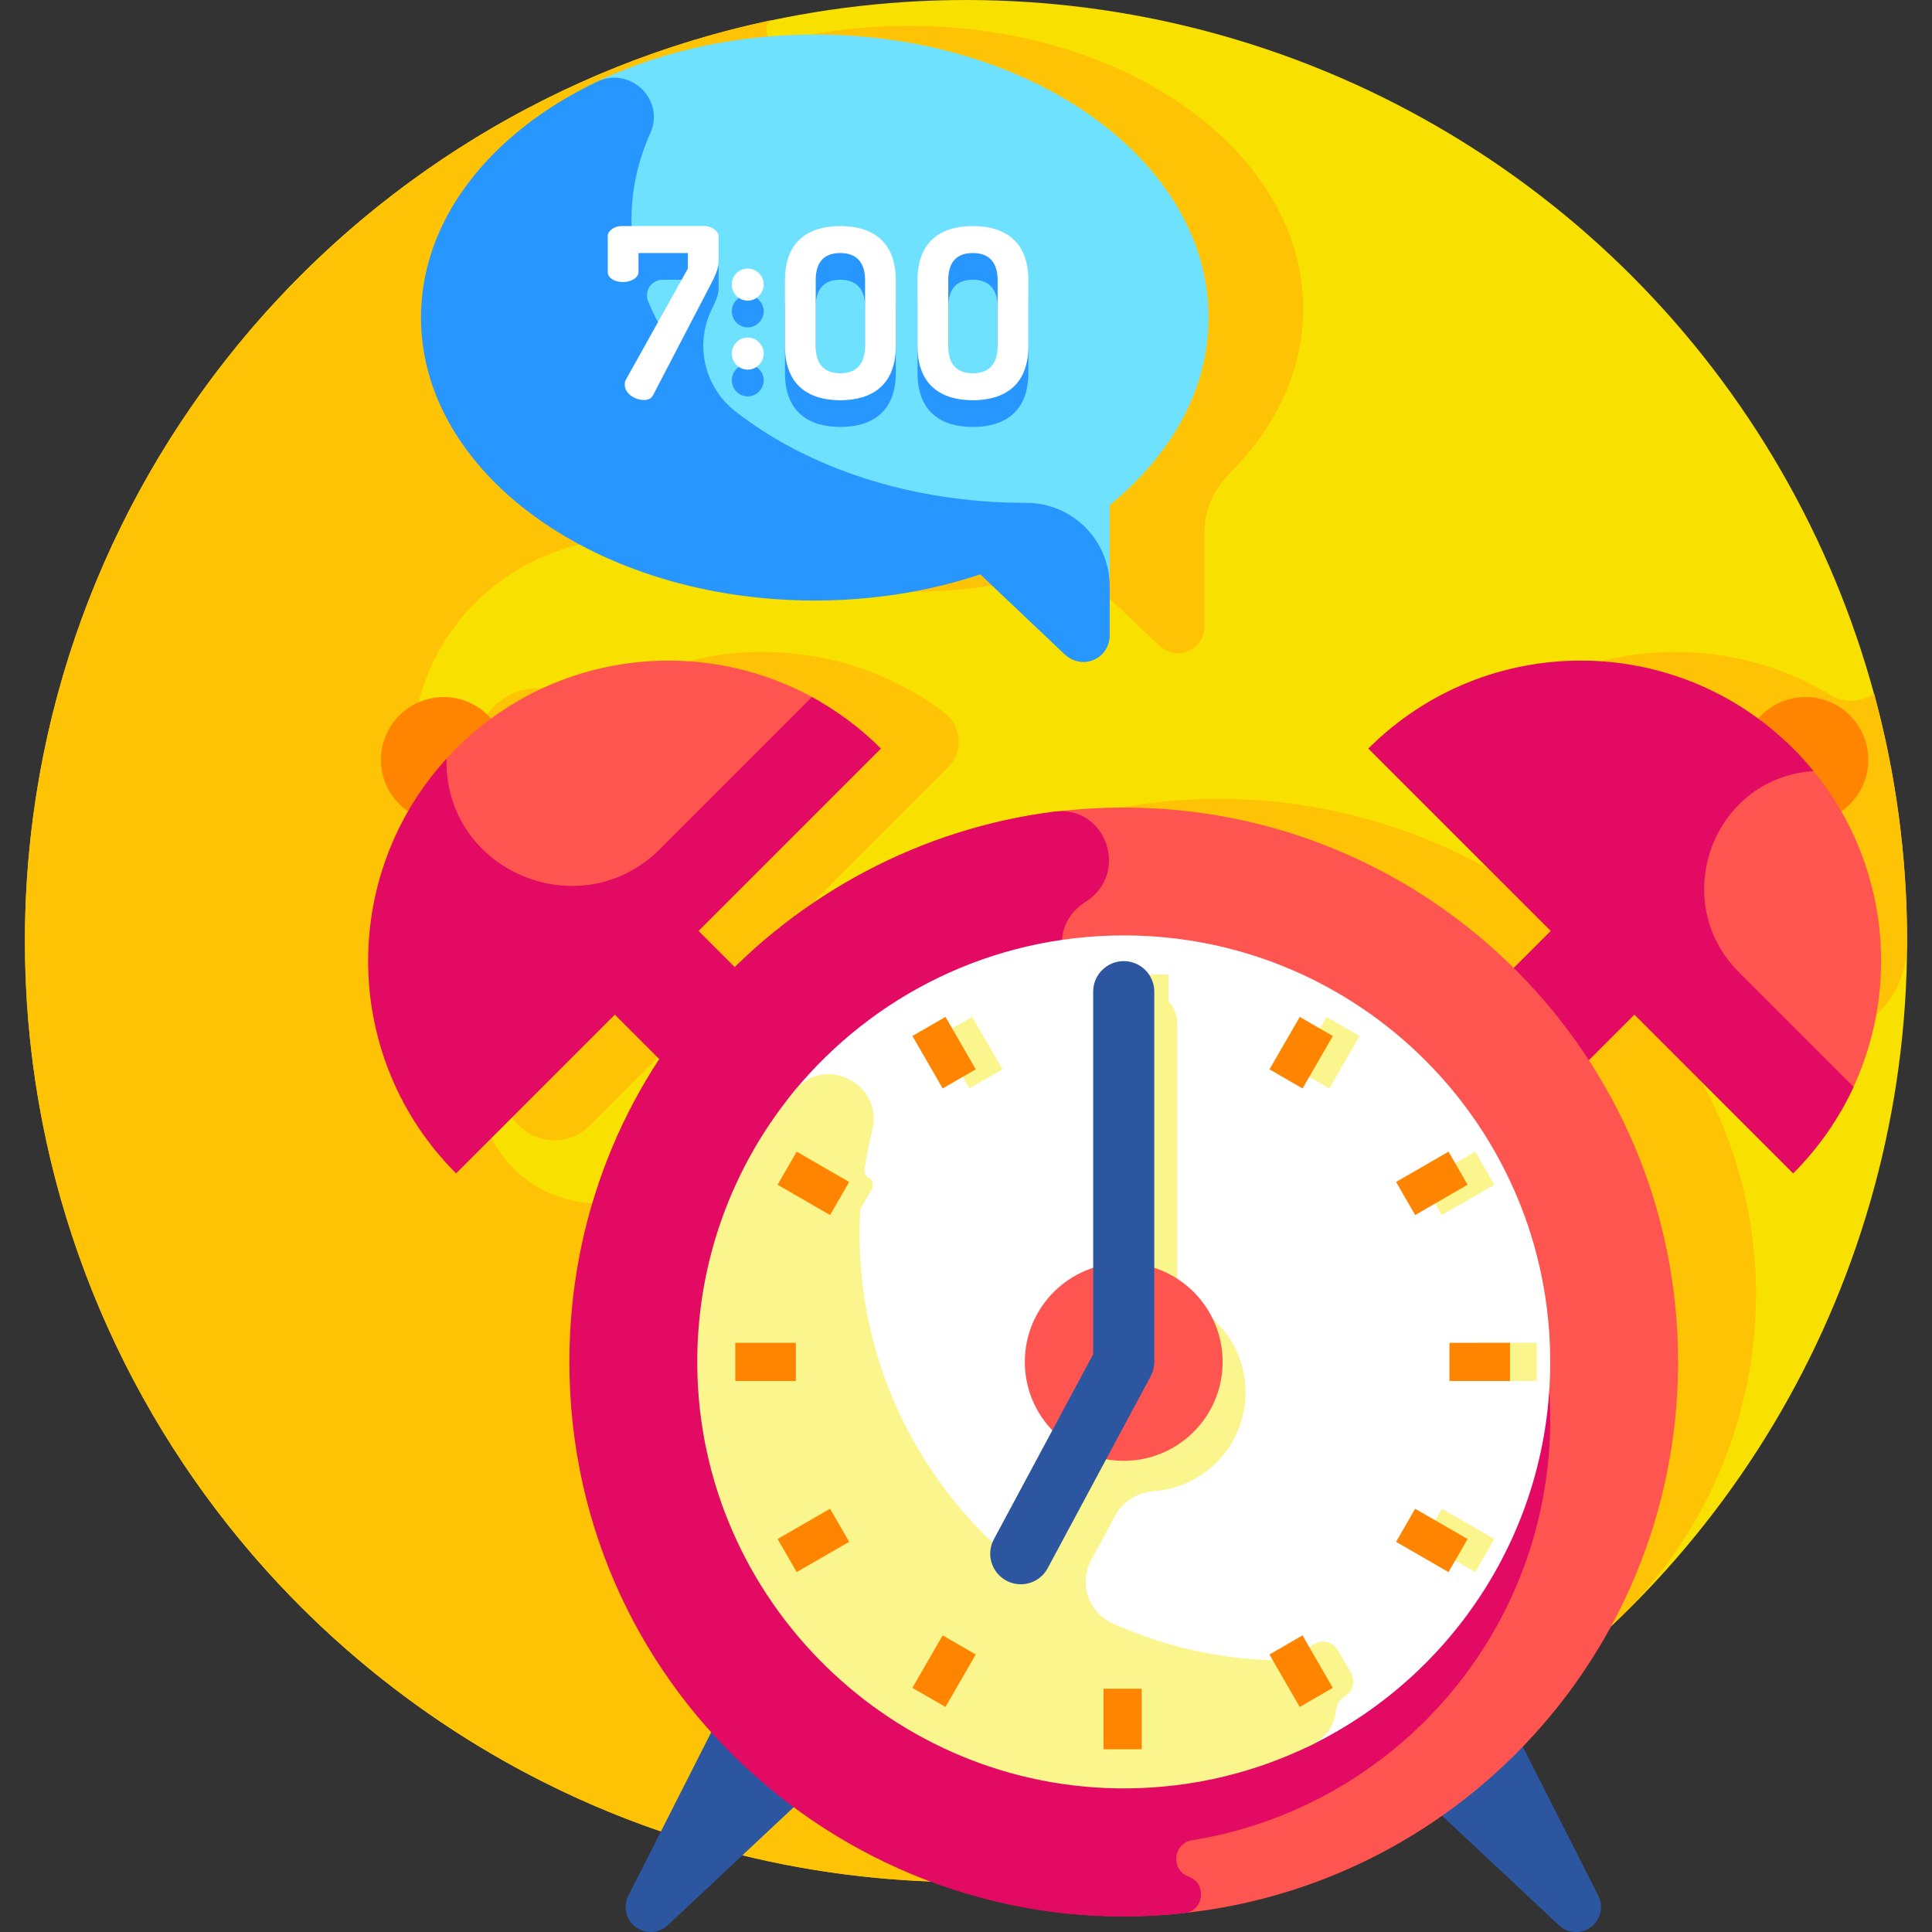 <svg id="Layer_1" enable-background="new 0 0 505.89 505.89" height="512" viewBox="0 0 505.89 505.89" width="512" xmlns="http://www.w3.org/2000/svg"><rect x="0" y="0" width="505.89" height="505.89" fill="#333333" stroke="none"/><g><g><circle cx="252.945" cy="246.418" fill="#f8e000" r="246.418"/></g><path d="m490.762 181.718c-.311.143-.618.295-.918.456-3.327 1.782-7.284 1.758-10.515-.193-30.134-18.194-70.038-14.465-96.254 11.751l47.753 47.753-9.686 9.686c-56.592-56.02-147.484-55.906-203.984-.233l-9.454-9.453 40.528-40.528c4.092-4.092 3.644-10.873-.974-14.361-27.16-20.511-65.452-21.607-93.909-.71-3.013-3.457-7.437-5.652-12.383-5.652-16.065 0-22.565 20.781-9.344 29.943-14.723 25.609-13.808 57.624 2.452 82.359 4.616 7.022 14.48 8.099 20.422 2.157l31.287-31.287 11.615 11.615c-4.477 6.834-8.3 13.932-11.48 21.216-11.079 25.37-47.253 25.137-58.161-.307-12.76-29.763-19.826-62.545-19.826-96.98 0-.477.001-.953.004-1.429.231-40.66 41.691-67.55 79.335-52.181 15.006 6.127 32.362 9.626 50.855 9.626 15.481 0 30.162-2.457 43.339-6.85 24.409 23.131 22.184 21.06 22.725 21.469 4.571 3.576 11.167.256 11.167-5.432v-24.654c0-5.798 2.4-11.296 6.504-15.392 12.193-12.17 19.378-27.103 19.378-43.244 0-40.926-46.165-74.103-103.113-74.103-11.788 0-23.11 1.426-33.657 4.046-3.212.798-5.231-3.365-2.633-5.415l.122-.096c-111.625 23.488-195.43 122.513-195.43 241.123 0 115.635 79.656 212.65 187.085 239.21.006.001.012.003.018.004 19.001 4.696 38.864 7.204 59.315 7.204 56.841 0 110-19.358 152.392-52.765-.016.003-.033.006-.049.01 6.15-4.845 12.063-9.975 17.721-15.372 40.042-38.195 48.691-99.437 19.619-146.522-.591-.957-1.193-1.908-1.808-2.854l11.928-11.928 1.901 1.901c16.424 16.424 44.659 4.928 44.714-18.299 0-.196.001-.392.001-.588-.001-22.393-3.005-44.081-8.602-64.701z" fill="#ffc305"/><g><circle cx="472.783" cy="198.949" fill="#ff8500" r="16.433"/><path d="m166.398 504.549c-2.508-1.914-3.294-5.345-1.867-8.159l27.372-53.998 26.911 20.531-43.975 41.199c-2.332 2.185-5.901 2.365-8.441.427z" fill="#2d56a1"/><path d="m416.65 504.549c2.508-1.914 3.294-5.345 1.867-8.159l-27.372-53.998-26.911 20.531 43.975 41.199c2.332 2.185 5.901 2.365 8.441.427z" fill="#2d56a1"/><path d="m319.852 373.8 118.03-118.03c6.053-6.053 6.053-15.867 0-21.92-6.053-6.053-15.867-6.053-21.92 0l-118.03 118.03c-6.053 6.053-6.053 15.867 0 21.92 6.053 6.054 15.867 6.054 21.92 0z" fill="#e20a62"/><path d="m482.12 290.825c17.298-30.064 13.114-69.113-12.584-94.811-.077-.077-.155-.155-.233-.232-9.63-9.552-26.04-2.552-26.04 11.012l-5.38 48.976z" fill="#ff5551"/><path d="m474.315 201.94c.18-.015.36-.03.54-.044-1.658-2.026-3.43-3.991-5.321-5.882-30.719-30.719-80.524-30.719-111.243 0l111.243 111.243c6.764-6.764 12.035-14.456 15.821-22.663l-30.03-30.03c-18.504-18.505-7.084-50.395 18.99-52.624z" fill="#e20a62"/><path d="m269.114 373.8-118.03-118.03c-6.053-6.053-6.053-15.867 0-21.92 6.053-6.053 15.867-6.053 21.92 0l118.03 118.03c6.053 6.053 6.053 15.867 0 21.92-6.053 6.054-15.867 6.054-21.92 0z" fill="#e20a62"/><path d="m439.405 356.614c0 80.169-64.989 145.158-145.158 145.158s-130.713-64.989-130.713-145.158c0-74.033 40.976-135.121 112.594-144.038 5.936-.739 11.983-1.12 18.119-1.12 80.169 0 145.158 64.989 145.158 145.158z" fill="#ff5551"/><path d="m405.922 371.614c0-65.678-54.933-113.379-114.819-111.733-12.673.348-17.922-16.199-7.443-23.334.314-.214.629-.427.945-.638 11.214-7.507 4.904-25.087-8.484-23.399-69.868 8.809-127.031 68.342-127.031 144.104 0 87.956 76.845 153.737 161.035 144.331 5.067-.566 6.033-7.598 1.299-9.49-.118-.047-.236-.095-.354-.142-4.618-1.86-3.837-8.66 1.078-9.452 53.166-8.567 93.774-54.664 93.774-110.247z" fill="#e20a62"/><path d="m405.922 356.614c0 44.036-25.489 82.12-62.518 100.301-14.833 7.283-26.801 1.128-44.441 1.128-61.676 0-106.43-34.754-106.43-96.43 0-26.98-.393-56.726 15.535-76.029 20.483-24.823 51.483-40.646 86.179-40.646 61.676.001 111.675 50 111.675 111.676z" fill="#fff"/><g fill="#faf58c"><path d="m353.741 438.027-3.395-5.88c-1.252-2.169-4.025-2.911-6.194-1.659l-4.733 2.733 1.046 1.811c-.808-.155-1.656-.242-2.552-.233-.882.009-1.767.008-2.654-.004-15.623-.204-30.493-3.664-43.967-9.722-6.293-2.83-8.864-10.406-5.593-16.482 2.108-3.916 4.437-8.244 6.312-11.728 2.033-3.779 5.901-6.104 10.181-6.418 13.197-.968 23.956-12.001 23.956-25.831 0-11.51-7.512-21.262-17.898-24.633v-72.04c0-4.261-3.216-7.982-7.468-8.257-4.659-.301-8.532 3.389-8.532 7.983v72.314c-10.387 3.371-17.898 13.122-17.898 24.633 0 6.953 2.745 13.261 7.204 17.913l-14.752 27.484c-25.265-20.41-41.542-51.551-41.726-86.275-.012-2.22.041-4.425.157-6.614.019-.351.121-.691.297-.995l2.727-4.723c.595-1.031.3-2.409-.748-2.973-.819-.441-1.279-1.351-1.14-2.267.522-3.439 1.193-6.828 2.024-10.155 3.033-12.152-12.351-20.082-20.323-10.422-16.164 19.588-25.778 44.78-25.49 72.225.642 61.256 51.306 110.955 112.564 110.473 17.309-.136 33.679-4.211 48.26-11.372 4.062-1.995 6.09-5.478 6.428-9.098.14-1.495.95-2.843 2.25-3.594 2.166-1.252 2.909-4.026 1.657-6.194z"/><path d="m386.534 351.614h15.859v10h-15.859z"/><path d="m374.007 304.864h15.859v10h-15.859z" transform="matrix(.866 -.5 .5 .866 -103.763 232.485)"/><path d="m339.784 270.64h15.859v10h-15.859z" transform="matrix(.5 -.866 .866 .5 -64.856 438.947)"/><path d="m295.963 255.184h10v15.859h-10z"/><path d="m249.213 267.711h10v15.859h-10z" transform="matrix(.866 -.5 .5 .866 -103.763 164.038)"/><path d="m376.937 395.434h10v15.859h-10z" transform="matrix(.5 -.866 .866 .5 -158.358 532.436)"/></g><g><circle cx="294.247" cy="356.614" fill="#ff5551" r="25.898"/></g><circle cx="116.183" cy="198.949" fill="#ff8500" r="16.433"/><path d="m214.767 183.722c-30.133-17.648-69.489-13.555-95.336 12.292-1.22 1.219-2.381 2.474-3.498 3.755l.25 85.239z" fill="#ff5551"/><path d="m116.913 199.27c.001-.204.002-.409.005-.613-28.173 30.869-27.341 78.745 2.513 108.599l111.243-111.243c-5.485-5.485-11.586-9.972-18.07-13.498l-39.818 39.818c-20.59 20.591-55.981 6.056-55.873-23.063z" fill="#e20a62"/><g fill="#ff8500"><path d="m192.534 351.614h15.859v10h-15.859z"/><path d="m379.534 351.614h15.859v10h-15.859z"/><path d="m205.06 398.364h15.859v10h-15.859z" transform="matrix(.866 -.5 .5 .866 -173.148 160.537)"/><path d="m367.007 304.864h15.859v10h-15.859z" transform="matrix(.866 -.5 .5 .866 -104.7 228.985)"/><path d="m239.284 432.587h15.858v10h-15.858z" transform="matrix(.5 -.866 .866 .5 -255.355 432.884)"/><path d="m332.784 270.64h15.859v10h-15.859z" transform="matrix(.5 -.866 .866 .5 -68.356 432.884)"/><path d="m288.963 442.184h10v15.859h-10z"/><path d="m288.963 255.184h10v15.859h-10z"/><path d="m335.713 429.658h10v15.858h-10z" transform="matrix(.866 -.5 .5 .866 -173.155 229.002)"/><path d="m242.213 267.711h10v15.859h-10z" transform="matrix(.866 -.5 .5 .866 -104.701 160.538)"/><path d="m369.937 395.434h10v15.859h-10z" transform="matrix(.5 -.866 .866 .5 -161.858 526.374)"/><path d="m207.99 301.934h10v15.859h-10z" transform="matrix(.5 -.866 .866 .5 -161.856 339.378)"/></g><g><path d="m267.283 414.84c-1.277 0-2.573-.307-3.776-.953-3.893-2.09-5.355-6.939-3.266-10.832l26.006-48.452v-94.937c0-4.418 3.582-8 8-8s8 3.582 8 8v96.947c0 1.32-.327 2.62-.951 3.783l-26.958 50.225c-1.443 2.69-4.203 4.219-7.055 4.219z" fill="#2d56a1"/></g></g><path d="m290.573 151.046v-18.809c16.102-13.073 25.882-30.26 25.882-49.092 0-40.926-46.165-74.102-103.113-74.102-22.096 0-42.566 4.997-59.348 13.501v21.086c0 55.936 43.949 102.03 99.825 104.629 19.916.927 35.27 1.884 36.754 2.787z" fill="#6ee1ff"/><g fill="#2896ff"><path d="m268.732 131.67h-.271c-30.052 0-57.098-9.24-75.944-23.981-8.263-6.463-10.747-17.897-5.903-27.202.743-1.484 1.547-3.402 1.547-4.702v-7.054c0-1.237-1.98-2.537-3.527-2.537h-18.586c-.457-2.831-.699-5.708-.699-8.626 0-7.923 1.731-15.555 4.936-22.712 3.928-8.772-5.278-17.607-13.951-13.464-27.789 13.274-46.104 35.976-46.104 61.754 0 40.926 46.165 74.102 103.113 74.102 15.481 0 30.162-2.457 43.339-6.849l22.074 20.919c1.618 1.534 3.86 2.325 6.056 1.94 3.414-.598 5.761-3.521 5.761-6.822v-12.904c0-12.067-9.775-21.851-21.841-21.862zm-88.615-58.423v4.084l-5.83 10.453c-1.766-2.838-3.289-5.77-4.553-8.783-1.146-2.731.808-5.754 3.77-5.754z"/><path d="m195.831 85.728c2.227 0 4.146-1.979 4.146-4.207 0-2.29-1.918-4.208-4.146-4.208-2.414 0-4.208 1.918-4.208 4.208 0 2.227 1.794 4.207 4.208 4.207z"/><path d="m195.831 103.795c2.227 0 4.146-1.979 4.146-4.207 0-2.29-1.918-4.208-4.146-4.208-2.414 0-4.208 1.918-4.208 4.208 0 2.228 1.794 4.207 4.208 4.207z"/><path d="m220.022 111.795c8.167 0 14.541-3.836 14.541-14.169v-17.262c0-10.333-6.373-14.17-14.541-14.17s-14.479 3.837-14.479 14.17v17.263c.001 10.332 6.312 14.168 14.479 14.168zm-6.434-31.431c0-4.889 2.351-7.116 6.435-7.116 4.022 0 6.497 2.228 6.497 7.116v17.263c0 4.888-2.475 7.115-6.497 7.115-4.083 0-6.435-2.228-6.435-7.115z"/><path d="m254.732 111.795c8.167 0 14.541-3.836 14.541-14.169v-17.262c0-10.333-6.373-14.17-14.541-14.17-8.167 0-14.479 3.837-14.479 14.17v17.263c0 10.332 6.311 14.168 14.479 14.168zm-6.435-31.431c0-4.889 2.352-7.116 6.435-7.116 4.022 0 6.497 2.228 6.497 7.116v17.263c0 4.888-2.475 7.115-6.497 7.115-4.083 0-6.435-2.228-6.435-7.115z"/></g><g fill="#fff"><path d="m188.16 68.785c0 1.3-.804 3.218-1.547 4.702l-15.654 30.071c-.434.805-1.238 1.176-2.29 1.176-2.537 0-5.074-1.732-5.074-4.022 0-.494.062-.928.371-1.423l16.149-28.957v-4.084h-12.932v5.012c0 1.485-1.98 2.599-4.084 2.599-2.166 0-3.96-1.113-3.96-2.599v-9.528c0-1.237 1.732-2.537 3.527-2.537h21.965c1.547 0 3.527 1.3 3.527 2.537v7.053z"/><path d="m199.976 74.521c0 2.228-1.918 4.207-4.146 4.207-2.414 0-4.208-1.979-4.208-4.207 0-2.29 1.794-4.208 4.208-4.208 2.228 0 4.146 1.918 4.146 4.208zm0 18.067c0 2.228-1.918 4.207-4.146 4.207-2.414 0-4.208-1.979-4.208-4.207 0-2.29 1.794-4.208 4.208-4.208 2.228 0 4.146 1.918 4.146 4.208z"/><path d="m205.544 90.626v-17.262c0-10.333 6.311-14.17 14.479-14.17s14.541 3.837 14.541 14.17v17.263c0 10.333-6.373 14.169-14.541 14.169s-14.479-3.837-14.479-14.17zm20.975-17.262c0-4.889-2.475-7.116-6.497-7.116-4.083 0-6.435 2.228-6.435 7.116v17.263c0 4.888 2.351 7.115 6.435 7.115 4.022 0 6.497-2.228 6.497-7.115z"/><path d="m240.253 90.626v-17.262c0-10.333 6.311-14.17 14.479-14.17 8.167 0 14.541 3.837 14.541 14.17v17.263c0 10.333-6.373 14.169-14.541 14.169-8.168-.001-14.479-3.837-14.479-14.17zm20.976-17.262c0-4.889-2.475-7.116-6.497-7.116-4.083 0-6.435 2.228-6.435 7.116v17.263c0 4.888 2.352 7.115 6.435 7.115 4.022 0 6.497-2.228 6.497-7.115z"/></g></g></svg>